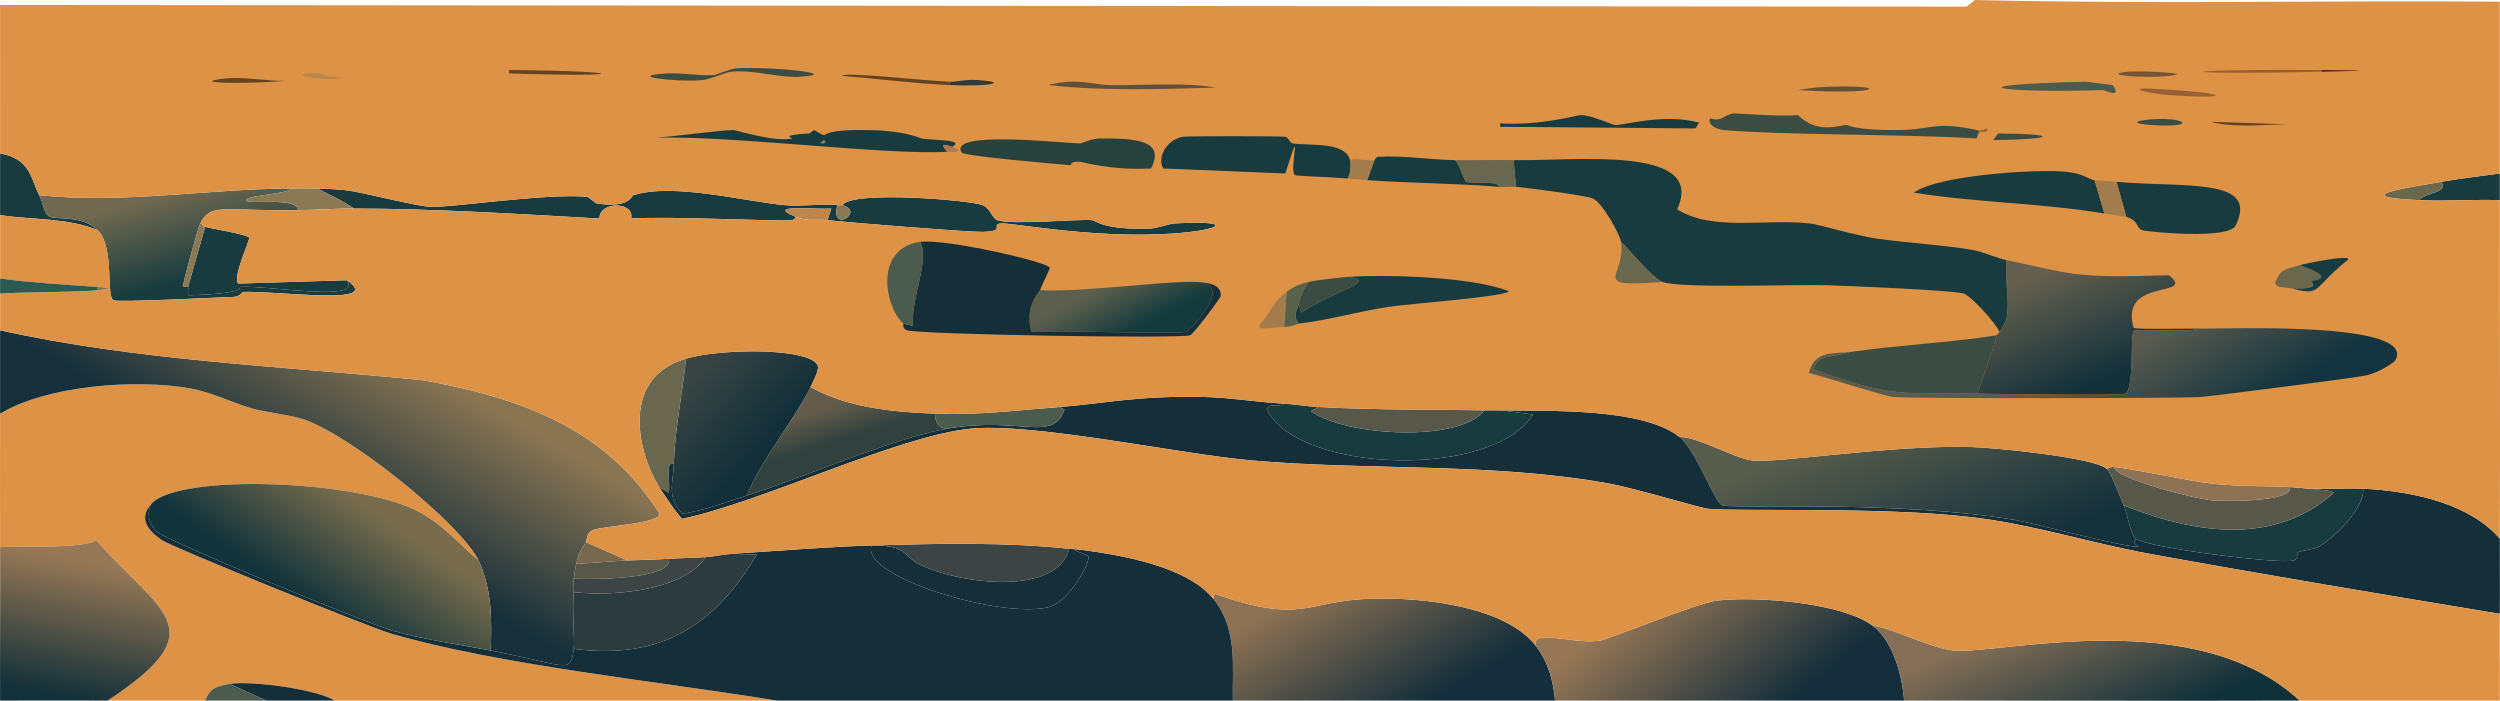 <?xml version="1.0" encoding="UTF-8"?>
<svg id="Layer_2" data-name="Layer 2" xmlns="http://www.w3.org/2000/svg" xmlns:xlink="http://www.w3.org/1999/xlink" viewBox="0 0 1920 538.17">
  <defs>
    <style>
      .cls-1 {
        fill: #dd9245;
      }

      .cls-1, .cls-2, .cls-3, .cls-4, .cls-5, .cls-6, .cls-7, .cls-8, .cls-9, .cls-10, .cls-11, .cls-12, .cls-13, .cls-14, .cls-15, .cls-16, .cls-17, .cls-18, .cls-19, .cls-20, .cls-21, .cls-22, .cls-23, .cls-24, .cls-25, .cls-26, .cls-27, .cls-28, .cls-29, .cls-30, .cls-31, .cls-32, .cls-33, .cls-34, .cls-35, .cls-36, .cls-37, .cls-38 {
        stroke-width: 0px;
      }

      .cls-2 {
        fill: url(#linear-gradient-12);
      }

      .cls-3 {
        fill: url(#linear-gradient);
      }

      .cls-4 {
        fill: url(#linear-gradient-6);
      }

      .cls-5 {
        fill: #2c5a50;
      }

      .cls-6 {
        fill: #3c4543;
      }

      .cls-7 {
        fill: #b27752;
      }

      .cls-8 {
        fill: #78684d;
      }

      .cls-9 {
        fill: #745434;
      }

      .cls-10 {
        fill: #89846f;
      }

      .cls-11 {
        fill: #27413c;
      }

      .cls-12 {
        fill: #a27c4d;
      }

      .cls-13 {
        fill: url(#linear-gradient-11);
      }

      .cls-14 {
        fill: #152f3a;
      }

      .cls-15 {
        fill: #4b5b4d;
      }

      .cls-16 {
        fill: url(#linear-gradient-5);
      }

      .cls-17 {
        fill: #976034;
      }

      .cls-18 {
        fill: #48230d;
      }

      .cls-19 {
        fill: url(#linear-gradient-13);
      }

      .cls-20 {
        fill: #8e7255;
      }

      .cls-21 {
        fill: url(#linear-gradient-2);
      }

      .cls-22 {
        fill: #69674e;
      }

      .cls-23 {
        fill: #173b3e;
      }

      .cls-24 {
        fill: url(#linear-gradient-7);
      }

      .cls-25 {
        fill: url(#linear-gradient-3);
      }

      .cls-26 {
        fill: url(#linear-gradient-9);
      }

      .cls-27 {
        fill: url(#linear-gradient-8);
      }

      .cls-28 {
        fill: #bc864d;
      }

      .cls-29 {
        fill: #866d41;
      }

      .cls-30 {
        fill: #634220;
      }

      .cls-31 {
        fill: #2b3b3e;
      }

      .cls-32 {
        fill: #586149;
      }

      .cls-33 {
        fill: url(#linear-gradient-10);
      }

      .cls-34 {
        fill: #57574a;
      }

      .cls-35 {
        fill: url(#linear-gradient-4);
      }

      .cls-36 {
        fill: #615039;
      }

      .cls-37 {
        fill: #3b4c43;
      }

      .cls-38 {
        fill: #8a7953;
      }
    </style>
    <linearGradient id="linear-gradient" x1="289.62" y1="261.76" x2="201.05" y2="414.42" gradientUnits="userSpaceOnUse">
      <stop offset="0" stop-color="#8a7552"/>
      <stop offset=".78" stop-color="#152f3b"/>
    </linearGradient>
    <linearGradient id="linear-gradient-2" x1="1020.62" y1="444.29" x2="1095.19" y2="570.91" gradientUnits="userSpaceOnUse">
      <stop offset="0" stop-color="#8c7153"/>
      <stop offset=".82" stop-color="#142e3b"/>
    </linearGradient>
    <linearGradient id="linear-gradient-3" x1="1269.86" y1="451.1" x2="1372.62" y2="577.98" gradientUnits="userSpaceOnUse">
      <stop offset="0" stop-color="#977755"/>
      <stop offset=".82" stop-color="#142e3b"/>
    </linearGradient>
    <linearGradient id="linear-gradient-4" x1="69.67" y1="431.68" x2="49.04" y2="534.41" gradientUnits="userSpaceOnUse">
      <stop offset="0" stop-color="#977856"/>
      <stop offset="1" stop-color="#143139"/>
    </linearGradient>
    <linearGradient id="linear-gradient-5" x1="1584.07" y1="466.61" x2="1625.79" y2="565.42" gradientUnits="userSpaceOnUse">
      <stop offset="0" stop-color="#846e56"/>
      <stop offset="1" stop-color="#10303a"/>
    </linearGradient>
    <linearGradient id="linear-gradient-6" x1="1446.62" y1="324.38" x2="1490.24" y2="441.91" gradientUnits="userSpaceOnUse">
      <stop offset="0" stop-color="#585c4c"/>
      <stop offset="1" stop-color="#13303b"/>
    </linearGradient>
    <linearGradient id="linear-gradient-7" x1="637.63" y1="312.13" x2="645.65" y2="338.51" gradientUnits="userSpaceOnUse">
      <stop offset="0" stop-color="#635c4b"/>
      <stop offset="1" stop-color="#30413e"/>
    </linearGradient>
    <linearGradient id="linear-gradient-8" x1="530.16" y1="295.56" x2="583.07" y2="343.66" gradientUnits="userSpaceOnUse">
      <stop offset="0" stop-color="#374443"/>
      <stop offset="1" stop-color="#122f39"/>
    </linearGradient>
    <linearGradient id="linear-gradient-9" x1="140.25" y1="145.47" x2="158.2" y2="210.6" gradientUnits="userSpaceOnUse">
      <stop offset="0" stop-color="#706950"/>
      <stop offset="1" stop-color="#183c3e"/>
    </linearGradient>
    <linearGradient id="linear-gradient-10" x1="282.38" y1="390.48" x2="234.34" y2="461.32" gradientUnits="userSpaceOnUse">
      <stop offset="0" stop-color="#786c4c"/>
      <stop offset="1" stop-color="#11333b"/>
    </linearGradient>
    <linearGradient id="linear-gradient-11" x1="1574.17" y1="208.56" x2="1610.98" y2="293.63" gradientUnits="userSpaceOnUse">
      <stop offset="0" stop-color="#645f4e"/>
      <stop offset="1" stop-color="#12303a"/>
    </linearGradient>
    <linearGradient id="linear-gradient-12" x1="1615.68" y1="279.19" x2="1659.68" y2="353.65" gradientUnits="userSpaceOnUse">
      <stop offset="0" stop-color="#5a5b4e"/>
      <stop offset="1" stop-color="#13343f"/>
    </linearGradient>
    <linearGradient id="linear-gradient-13" x1="851.28" y1="218.53" x2="869.5" y2="254.33" gradientUnits="userSpaceOnUse">
      <stop offset="0" stop-color="#5c5f4e"/>
      <stop offset="1" stop-color="#133a3d"/>
    </linearGradient>
  </defs>
  <g id="Layer_1-2" data-name="Layer 1">
    <g>
      <path class="cls-1" d="M367.52,430.43c-15.11-12.61-28.03-28.68-47.81-38.43-48.25-23.78-182.71-28.12-203.41-5.12-9.36,10.4-4.5,19.56,8.44,28.18,7.44,4.96,158.43,66.59,176.23,71.74,83.63,24.2,205.94,36.54,295.28,51.24-113.11-.05-226.22.17-339.33,0-13.05-8.5-63.18-15.47-80.62-12.81-11.57,1.76-15.6,4.51-18.75,12.81-25-.07-50,.13-74.99,0,84.36-55.14,40.69-66.8-8.44-122.98-13.52,6.57-52.75,4.05-74.05,5.12-.18-34.16.07-68.32,0-102.48,35.17-21.29,103.07-27.19,147.17-19.22,14.52,2.63,33.63,11.69,46.87,15.37,9.82,2.73,28.65,4.94,37.5,7.69,36.97,11.49,123.05,81.54,135.92,108.89Z"/>
      <path class="cls-3" d="M450.01,416.34c-4.3,6.37-5.92,9.67-7.5,16.65-.79,3.48-1.4,7.94-1.87,11.53-.45,3.37.35,6.87,0,10.25-1.32,12.89.87,36.71,0,43.56-2.57,20.14-4.95,12.54-63.74,1.28.8-23.16,1.05-47.02-9.37-69.18-12.87-27.35-98.95-97.4-135.92-108.89-8.85-2.75-27.67-4.96-37.5-7.69-13.24-3.68-32.35-12.75-46.87-15.37-44.1-7.98-112-2.08-147.17,19.22-.05-21.35.04-42.7,0-64.05,105.66,23.49,216.09,27.43,325.27,38.43,88.75,16.03,143.32,43.84,180.92,101.84,3.39,8.26-45.13,9.97-51.56,13.45-4.54,2.46-4,7.96-4.69,8.97Z"/>
      <path class="cls-21" d="M1179.3,495.77c10.17,13.06,13.65,27.69,15,42.27-82.49.03-164.98.02-247.47,0-.55-25.94,4.01-54.55-15-78.14q.47-1.92.94-3.84c68.21,23.62,69.52,5.66,118.11,3.84,44.37-1.66,105.67,6.66,128.42,35.87Z"/>
      <path class="cls-25" d="M1438.02,480.4c16.92,12.59,23.11,40.93,24.37,57.65-89.36.06-178.73-.03-268.09,0-1.35-14.58-4.82-29.21-15-42.27-2.89-13.28,28.83-.59,49.68-3.84,5.88-.92,75.36-29.14,89.99-30.75,31.81-3.5,96.01,2.07,119.05,19.22Z"/>
      <path class="cls-35" d="M82.56,538.04c-27.49-.14-55,.1-82.49,0-.16-39.28.21-78.57,0-117.86,21.3-1.07,60.54,1.45,74.05-5.12,49.12,56.19,92.8,67.84,8.44,122.98Z"/>
      <path class="cls-16" d="M1766.11,538.04c-101.23.31-202.48-.06-303.71,0-1.27-16.72-7.46-45.06-24.37-57.65,17.77,2.93,45.21,17.65,62.8,19.22,34.9,3.12,184.88-36.15,265.28,38.43Z"/>
      <path class="cls-23" d="M30.06,149.88c3.53,7,3.81,14.79,8.44,16.65,5.66,2.28,25.34-1.13,36.56,10.25-22.61-9.47-49.7-7.86-74.99-11.53-.02-15.8.01-31.6,0-47.4,23.25,4.02,23.61,19.38,30,32.03Z"/>
      <path class="cls-23" d="M1919.84,133.23c0,6.83,0,13.66,0,20.5-20.49-.69-41.43.94-61.87,0,4.55-6.24,23.32-5.39,16.87-14.09,14.68-2.58,30.12-4.33,44.99-6.41Z"/>
      <path class="cls-14" d="M256.91,538.04c-17.5-.03-35,.03-52.49,0q-14.06-6.41-28.12-12.81c17.43-2.66,67.56,4.31,80.62,12.81Z"/>
      <path class="cls-15" d="M176.3,525.23q14.06,6.41,28.12,12.81c-15.62-.03-31.25.05-46.87,0,3.15-8.3,7.18-11.05,18.75-12.81Z"/>
      <path class="cls-4" d="M1618,359.98c3.22,2.64,10.37,22.15,13.12,28.18,2.76,6.06,4.53,21.41,9.37,25.62-2.39,2.14-1.22,4.44,1.87,5.76-2.22,2.98-83.21-18.2-92.8-19.86-91.09-15.71-216.24-8.67-226.85-11.53-5.61-1.51-20.32-42.64-32.81-52.52,13.82-.34,41.74,16.21,55.31,17.93,19.94,2.53,106.17-11.98,168.73-10.25,17.86.5,93.36,7.89,104.05,16.65Z"/>
      <path class="cls-23" d="M643.11,157.57c-5.72,22.19,21.75,4.9,3.75,0,7.73-11.59,99.32-3.72,107.8,0,5.98,2.62,7.59,10.3,11.25,11.53,11.58,3.9,62.83-1.08,73.12,0,2.32.24,8.53,7.77,44.99,6.41,3.35-.13,15.66-3.77,16.87-3.84,48.97-2.8,37.98,5.07,0,7.69-62.95,4.34-126.78-9.18-133.11-7.69-6.61,1.56,4.94,5.95-13.12,6.41-10.18.26-101.2-7.04-119.05-8.97q1.41-4.48,2.81-8.97c-10.65,1.01-52.68-3.72-27.18,6.41.1.8-2.21,2.47-2.81,2.56-8.01,1.21-97.17-3.3-123.74-1.28,3.09-12.91-24.22-13.77-24.37,0-62.54-3.53-125.62-7.53-188.41-7.69-9.4-6.51-18.89-10.45-28.12-15.37,6.62.23,15.15.55,21.56,1.28,13.14,1.49,54.06,12.4,65.62,12.81,16.27.58,90.06-10.66,119.99-7.69,1.19.12,6.18,4.93,7.5,5.12,25.33,3.71,26.11-5.77,28.12-6.41,30.29-9.61,83.98,4.63,116.24,7.69,11.06,1.05,31.39-1.19,40.31,0Z"/>
      <path class="cls-24" d="M718.11,317.7c-.04,4.39,1.49,11.3,9.37,11.53-43.35,7.66-109.14,37.29-153.73,51.24,9.15-24.47,39.99-64.06,48.74-83.27,26.77,15.34,61.86,19.29,95.61,20.5Z"/>
      <g>
        <path class="cls-27" d="M622.49,297.2c-8.75,19.21-39.59,58.8-48.74,83.27-16.35,5.12-31.83,11.34-49.68,14.09-12.47-12.49-6.99-24.45-6.56-38.43.84-27,6.54-53.81,9.37-80.71,28.95-8.33,97.28-8.09,101.24,5.76.97,3.38-3.77,11.95-5.62,16.01Z"/>
        <path class="cls-22" d="M526.88,275.43c-2.84,26.9-8.54,53.71-9.37,80.71-6.72-1.23-2.74,10.74-3.75,22.42q-3.75-2.24-7.5-4.48c-17.41-28.18-29.24-84.3,20.62-98.64Z"/>
      </g>
      <g>
        <path class="cls-14" d="M986.2,310.02c-2.45,3.1-12.37-1.16-13.12,4.48,23.05,48.47,172.33,54.11,204.35,3.84q-12.19-1.6-24.37-3.2c38.53.66,108.57-1.9,136.86,20.5,12.49,9.89,27.2,51.01,32.81,52.52,10.61,2.85,135.76-4.18,226.85,11.53,9.59,1.65,90.59,22.84,92.8,19.86-3.09-1.33-4.26-3.63-1.87-5.76,7.68,6.68,111.1,19.82,120.92,16.65,4.48-1.44,1.73-5.59,3.75-6.41,3.14-1.27,12.3-2.33,15-3.84,14.72-8.25,36.05-31.37,34.68-44.84,41.29,1.88,83.4,12.9,104.99,38.43-.09,19.21.22,38.43,0,57.65-89.78-14.86-179.77-29.87-269.03-46.12-45.66-8.31-90.19-22.73-136.86-28.18-69.49-8.11-180.95-4.11-202.48-6.41-5.28-.56-56.15-15.78-74.99-19.22-90.53-16.52-186.04-9.95-275.59-17.93-55.1-4.91-167.95-29.17-215.6-24.34-56.39,5.72-160.06,56.32-221.22,69.18-1.94-.31-15.89-21.23-17.81-24.34q3.75,2.24,7.5,4.48c1.01-11.67-2.97-23.65,3.75-22.42-.43,13.98-5.91,25.94,6.56,38.43,17.85-2.75,33.33-8.98,49.68-14.09,44.59-13.96,110.38-43.58,153.73-51.24,55.87-9.87,81.28,11.1,89.99-14.73l-3.75-1.92c34.38-2.59,59.79-8.92,111.55-7.69,19.95.48,40.93,4.06,60.93,5.12Z"/>
        <path class="cls-23" d="M1012.45,312.58l-5.62,3.2c26.23,19.29,114.75,24.3,133.11-.64,4.37.08,8.75-.08,13.12,0q12.19,1.6,24.37,3.2c-32.02,50.26-181.3,44.62-204.35-3.84.76-5.64,10.68-1.38,13.12-4.48,8.66.46,17.39,2.1,26.25,2.56Z"/>
        <path class="cls-34" d="M1139.93,315.14c-18.36,24.94-106.88,19.93-133.11.64l5.62-3.2c45.7,2.4,82.56,1.74,127.48,2.56Z"/>
      </g>
      <g>
        <path class="cls-23" d="M1814.85,375.35c1.36,13.47-19.97,36.58-34.68,44.84-2.7,1.51-11.86,2.57-15,3.84-2.02.82.73,4.96-3.75,6.41-9.82,3.16-113.24-9.98-120.92-16.65-4.85-4.21-6.61-19.56-9.37-25.62,57.58,22.96,116.56,29.85,161.23-9.61-.39-2.09-15.46-2.84-18.75-3.2,13.67.46,27.61-.62,41.25,0Z"/>
        <path class="cls-34" d="M1623.62,358.7c1.2,9.09,63.31,24.75,75.93,25.62,12.82.88,61.95.94,59.06-10.25,4.79.32,10.29.76,15,1.28,3.29.36,18.35,1.11,18.75,3.2-44.67,39.46-103.65,32.57-161.23,9.61-2.75-6.04-9.9-25.54-13.12-28.18,2.03-.32,2.18-1.51,5.62-1.28Z"/>
        <path class="cls-20" d="M1758.61,374.07c2.89,11.19-46.24,11.13-59.06,10.25-12.62-.87-74.73-16.53-75.93-25.62,11.93.79,58.17,10.93,75.93,12.81,23.52,2.49,42,1.43,59.06,2.56Z"/>
      </g>
      <path class="cls-15" d="M813.72,312.58l3.75,1.92c-8.71,25.83-34.12,4.86-89.99,14.73-7.88-.23-9.41-7.14-9.37-11.53,34.26,1.23,63.28-2.69,95.61-5.12Z"/>
      <g>
        <path class="cls-26" d="M228.79,161.41c-58.92.68-67.15-5.56-74.99,10.25-2.03,4.1-13.44,45.61-13.12,48.04.14,1.06,3.7.51,3.75.64.67,1.6-1.2,5.44.94,6.41,45.66-1.36,37.25-6.26,39.37-6.41,20.59-1.37,94.8,12.28,81.55-5.12,29.75,19.99-51.84,8.09-79.68,8.97-.47.01-2.12,3.69-7.5,3.84-11.52.32-88.11,4.38-91.86,2.56-6.19-3,1.09-40.34-12.19-53.8-11.22-11.37-30.9-7.96-36.56-10.25-4.63-1.87-4.9-9.66-8.44-16.65,64.42,6.8,129.41-4.84,193.1-5.12-1.28,4.64-38.62,5.27-33.75,9.61,2.79,2.48,39.97-2.98,39.37,7.05Z"/>
        <path class="cls-38" d="M243.79,144.76c9.23,4.92,18.73,8.86,28.12,15.37-13.89-.04-28.96,1.12-43.12,1.28.6-10.03-36.58-4.56-39.37-7.05-4.88-4.34,32.47-4.97,33.75-9.61,6.82-.03,13.82-.24,20.62,0Z"/>
      </g>
      <path class="cls-22" d="M1857.97,153.73c-57.44-2.64-8.43-9.65,16.87-14.09,6.45,8.7-12.33,7.85-16.87,14.09Z"/>
      <g>
        <path class="cls-14" d="M376.9,499.61c58.79,11.26,61.17,18.86,63.74-1.28,77.56,10.18,114.38-29.23,140.61-72.38q-9.37-.32-18.75-.64c35.5-2.25,71.25-5.23,106.86-6.41-8.9,23.64,98.7,56.57,135.92,47.4,13.91-3.43,30.1-29.04,30.93-39.07q-6.56-2.88-13.12-5.76c37.96,4.16,88.83,13.72,108.74,38.43,19.01,23.6,14.45,52.21,15,78.14-116.86-.03-233.72.05-350.58,0-89.33-14.7-211.65-27.04-295.28-51.24-17.8-5.15-168.79-66.78-176.23-71.74-12.94-8.62-17.8-17.79-8.44-28.18-3.81,7.32-2.1,14.73,3.75,21.14,6.06,6.63,161.19,70.54,180.92,76.22,23.77,6.85,51.08,10.61,75.93,15.37Z"/>
        <path class="cls-31" d="M562.5,425.31q9.37.32,18.75.64c-26.22,43.15-63.05,82.56-140.61,72.38.87-6.84-1.32-30.67,0-43.56,35.72,3.94,85.98-3.17,101.24-26.9,6.47-.43,14.07-2.15,20.62-2.56Z"/>
        <path class="cls-14" d="M821.22,421.47c.61.06,1.27-.07,1.87,0q6.56,2.88,13.12,5.76c-.84,10.03-17.03,35.65-30.93,39.07-37.22,9.17-144.82-23.76-135.92-47.4.62-.02,1.25.02,1.87,0,26.63.07,21.78,8.54,36.56,15.37,32.06,14.84,104.14,23.02,113.42-12.81Z"/>
        <path class="cls-6" d="M821.22,421.47c-9.29,35.83-81.36,27.65-113.42,12.81-14.77-6.84-9.92-15.3-36.56-15.37,49.96-1.56,100.36-2.61,149.98,2.56Z"/>
        <path class="cls-6" d="M541.88,427.87c-15.26,23.73-65.51,30.84-101.24,26.9.35-3.38-.45-6.88,0-10.25,24.02.7,75.73-.82,73.12-15.37,9.28-.58,18.91-.67,28.12-1.28Z"/>
        <path class="cls-34" d="M513.76,429.15c2.61,14.56-49.09,16.07-73.12,15.37.48-3.59,1.09-8.04,1.87-11.53,12.99-.57,26.45-1.99,39.37-2.56,10.79-.48,20.99-.6,31.87-1.28Z"/>
        <path class="cls-8" d="M481.88,430.43c-12.92.57-26.38,1.99-39.37,2.56,1.58-6.98,3.2-10.29,7.5-16.65q15.94,7.05,31.87,14.09Z"/>
      </g>
      <path class="cls-28" d="M635.62,169.1c-10.56-1.14-14.6,1.32-24.37-2.56-25.5-10.12,16.53-5.4,27.18-6.41q-1.41,4.48-2.81,8.97Z"/>
      <g>
        <path class="cls-23" d="M266.29,215.22c13.25,17.4-60.96,3.75-81.55,5.12-2.12.14,6.29,5.05-39.37,6.41-2.13-.97-.27-4.81-.94-6.41q6.56-23.06,13.12-46.12c4.72,1.42,32.3,5.73,33.75,8.33.93,1.67-12.73,29.66-8.44,35.23q41.71-1.28,83.43-2.56Z"/>
        <path class="cls-38" d="M157.55,174.22q-6.56,23.06-13.12,46.12c-.05-.13-3.61.42-3.75-.64-.32-2.43,11.09-43.94,13.12-48.04,2.77.11.73,1.66,3.75,2.56Z"/>
      </g>
      <path class="cls-38" d="M646.86,157.57c18,4.9-9.47,22.19-3.75,0,1.24.17,3.02-.2,3.75,0Z"/>
      <path class="cls-33" d="M367.52,430.43c10.43,22.16,10.17,46.01,9.37,69.18-24.85-4.76-52.16-8.52-75.93-15.37-19.72-5.68-174.86-69.59-180.92-76.22-5.85-6.41-7.56-13.82-3.75-21.14,20.7-23,155.16-18.66,203.41,5.12,19.78,9.75,32.69,25.82,47.81,38.43Z"/>
      <g>
        <path class="cls-1" d="M1919.84,1.28c-.03,43.98.05,87.97,0,131.95-14.87,2.08-30.32,3.83-44.99,6.41-25.3,4.44-74.31,11.45-16.87,14.09,20.44.94,41.37-.69,61.87,0-.1,86.68.41,173.37,0,260.05-21.59-25.53-63.69-36.55-104.99-38.43-13.63-.62-27.58.46-41.25,0-4.71-.52-10.21-.96-15-1.28-17.05-1.13-35.53-.07-59.06-2.56-17.76-1.88-64-12.02-75.93-12.81-3.45-.23-3.59.96-5.62,1.28-10.69-8.77-86.19-16.16-104.05-16.65-62.56-1.74-148.79,12.78-168.73,10.25-13.57-1.72-41.49-18.28-55.31-17.93-28.28-22.39-98.33-19.83-136.86-20.5-4.37-.08-8.75.08-13.12,0-44.92-.82-81.78-.16-127.48-2.56-8.86-.47-17.59-2.1-26.25-2.56-20-1.06-40.98-4.65-60.93-5.12-51.76-1.24-77.17,5.1-111.55,7.69-32.33,2.44-61.36,6.35-95.61,5.12-33.75-1.21-68.84-5.16-95.61-20.5,1.85-4.07,6.59-12.63,5.62-16.01-3.96-13.86-72.28-14.09-101.24-5.76-49.86,14.34-38.03,70.46-20.62,98.64,1.92,3.11,15.87,24.03,17.81,24.34,61.16-12.86,164.83-63.46,221.22-69.18,47.65-4.83,160.5,19.43,215.6,24.34,89.55,7.98,185.06,1.42,275.59,17.93,18.84,3.44,69.72,18.65,74.99,19.22,21.53,2.3,132.99-1.71,202.48,6.41,46.67,5.45,91.2,19.87,136.86,28.18,89.26,16.24,179.25,31.26,269.03,46.12-.25,22.2.19,44.41,0,66.61-51.24.12-102.49-.16-153.73,0-80.4-74.58-230.38-35.32-265.28-38.43-17.59-1.57-45.04-16.29-62.8-19.22-23.04-17.15-87.24-22.71-119.05-19.22-14.63,1.61-84.11,29.83-89.99,30.75-20.86,3.26-52.57-9.43-49.68,3.84-22.75-29.21-84.05-37.53-128.42-35.87-48.59,1.81-49.9,19.77-118.11-3.84q-.47,1.92-.94,3.84c-19.91-24.71-70.77-34.27-108.74-38.43-.61-.07-1.26.06-1.87,0-49.62-5.17-100.02-4.12-149.98-2.56-.62.02-1.25-.02-1.87,0-35.61,1.17-71.36,4.15-106.86,6.41-6.55.42-14.15,2.13-20.62,2.56-9.21.61-18.84.7-28.12,1.28-10.88.68-21.08.81-31.87,1.28q-15.94-7.05-31.87-14.09c.68-1.01.15-6.51,4.69-8.97,6.43-3.48,54.94-5.2,51.56-13.45-37.59-58.01-92.17-85.81-180.92-101.84-109.18-11-219.62-14.95-325.27-38.43-.02-9.39.01-18.79,0-28.18,20.81-1.33,57.79-.89,74.99-2.56,10.51-1.02,10.45-1.86,0-2.56-25.21-1.7-50.08-3.05-74.99-6.41-.02-16.23.02-32.45,0-48.68,25.29,3.67,52.38,2.06,74.99,11.53,13.28,13.47,5.99,50.81,12.19,53.8,3.75,1.82,80.34-2.24,91.86-2.56,5.38-.15,7.03-3.83,7.5-3.84,27.84-.88,109.42,11.02,79.68-8.97q-41.71,1.28-83.43,2.56c-4.29-5.57,9.37-33.56,8.44-35.23-1.45-2.6-29.03-6.91-33.75-8.33-3.02-.91-.98-2.45-3.75-2.56,7.84-15.81,16.07-9.57,74.99-10.25,14.16-.16,29.23-1.32,43.12-1.28,62.79.16,125.87,4.15,188.41,7.69.15-13.77,27.47-12.91,24.37,0,26.56-2.02,115.73,2.49,123.74,1.28.6-.09,2.91-1.76,2.81-2.56,9.77,3.88,13.82,1.42,24.37,2.56,17.84,1.93,108.86,9.22,119.05,8.97,18.06-.45,6.51-4.85,13.12-6.41,6.33-1.49,70.16,12.03,133.11,7.69,37.98-2.62,48.97-10.48,0-7.69-1.21.07-13.52,3.72-16.87,3.84-36.47,1.36-42.67-6.16-44.99-6.41-10.28-1.08-61.53,3.9-73.12,0-3.66-1.23-5.27-8.91-11.25-11.53-8.48-3.72-100.07-11.59-107.8,0-.73-.2-2.51.17-3.75,0-8.91-1.19-29.24,1.05-40.31,0-32.26-3.06-85.95-17.29-116.24-7.69-2.01.64-2.79,10.12-28.12,6.41-1.32-.19-6.31-5.01-7.5-5.12-29.93-2.98-103.72,8.27-119.99,7.69-11.55-.41-52.47-11.32-65.62-12.81-6.41-.73-14.94-1.05-21.56-1.28-6.8-.24-13.8-.03-20.62,0-63.69.29-128.68,11.93-193.1,5.12-6.38-12.65-6.74-28-30-32.03C.03,79.85.09,41.85.07,3.84l1510.13,1.28,6.56-5.12c134.28,3.24,268.76.23,403.08,1.28Z"/>
        <g>
          <g>
            <path class="cls-23" d="M1541.13,199.84c-1.88,14.27,2.52,30.12,0,44.2-.77,4.33-5.47,10.32-5.62,10.89-1.97-6.15-22.19-27.91-27.18-29.46-8.26-2.56-89.86-5.96-104.99-6.41-24.43-.72-113.75,2.61-126.55-2.56-8.46-3.42-24.92-24.29-31.87-30.75-.93-5.89-14.48-30.38-21.56-33.31-5.66-2.34-48.78-8.04-59.06-8.97q-.94-10.25-1.87-20.5c45.85.95,148.7-12.07,125.61,37.79,26.94,17.18,68.38,6.92,102.18,10.89,7.02.82,34.36,9.13,50.62,11.53,22.61,3.34,55.07,5.23,74.99,8.97,8.18,1.54,17.39,6.09,25.31,7.69Z"/>
            <path class="cls-13" d="M1689.24,252.37c-11.04,3.38-48.12-.49-50.62,1.92-2.78,2.68.66,45.51-6.56,48.04-5.05,1.77-99.24.21-113.42,0,5.14-15,10.56-29.71,15-44.84.35-1.19,1.56-1.38,1.87-2.56.15-.57,4.85-6.56,5.62-10.89,2.52-14.08-1.88-29.93,0-44.2,50.38,10.17,48.56,14.11,124.67,11.53,21.8,17.7-38.45,1.28-27.18,40.35,1.46,1.41,43.8.56,50.62.64Z"/>
          </g>
          <path class="cls-2" d="M1421.15,270.3c-12.02,4.36-25.82,1.15-28.12,13.45,60.14,22.19,68.98,17.72,125.61,18.58,14.18.21,108.38,1.77,113.42,0,7.22-2.53,3.79-45.36,6.56-48.04,2.5-2.41,39.58,1.45,50.62-1.92,21.2.26,169.45-5.95,149.98,24.98-5.89,4.49-13.3,8.7-21.56,10.89-6.05,1.6-121.02,16.25-127.48,16.65-18.57,1.15-224.56,1.28-236.22,0-6.79-.74-50.87-14.83-64.68-18.58,3.96-17.97,21.22-14.45,31.87-16.01Z"/>
          <path class="cls-37" d="M1533.63,257.49c-4.44,15.13-9.86,29.84-15,44.84-56.63-.85-65.47,3.62-125.61-18.58,2.3-12.3,16.1-9.1,28.12-13.45,37.04-5.43,75.49-6.97,112.49-12.81Z"/>
          <path class="cls-23" d="M1036.82,122.98c.87,3.32.55,10.82-1.87,14.09-16.63-1.36-38.66-1.76-40.31-2.56-5.28-2.56,7-47.34-7.5-1.28q-46.87-1.92-93.74-3.84c-4.95-7.91,2.26-22.18,15-24.34,3.82-.65,73.74-.56,78.74,0,2.13.24,3.44,4.83,5.62,5.12,14.53,1.93,40.32-1.47,44.06,12.81Z"/>
          <path class="cls-11" d="M844.65,106.33c25.88-.02,50.91.72,39.37,23.06-31.75,1.59-51.58-4.96-54.37-5.12-8.85-.54-6.4,2.64-7.5,2.56-9.59-.64-81.65-6.98-83.43-9.61-11.83-17.48,78.25-7.18,90.93-7.05.8,0,9.46-3.84,15-3.84Z"/>
          <path class="cls-37" d="M1518.63,99.92q.94.64,1.87,1.28c-2.42,1.77-1.38,4.74-2.81,5.12-50-3.23-154-2.68-193.1-6.41-7.34-.7-13.39-4.47-11.25-8.97,9.73,2.93,10.55-3.32,18.75-3.84,2.43-.15,33.91,2.66,48.74,1.28,15.09,15.14,31.94,7.35,37.5,7.69,1.93.12,5.16,3.81,37.5,3.84,28.5.03,28.25-7.22,62.8,0Z"/>
          <path class="cls-23" d="M1117.43,122.98c3.06,2.05,7.33,16.2,8.44,16.65,3.15,1.3,26.27-.87,25.31,3.84-33.6-2.74-67.68-2.75-101.24-5.12q2.81-7.69,5.62-15.37c.23-.02,1.37-2.48,2.81-2.56,20.05-1.17,39.45,2.33,59.06,2.56Z"/>
          <g>
            <path class="cls-19" d="M916.83,216.5c34.37-.2-3.15,37.7-6.56,38.43-7.75,1.66-95.82-1.24-118.11,0-5.47-20.33,6.01-30.42,6.56-32.03,31.5,1.61,95.24-7.05,118.11-6.41Z"/>
            <g>
              <path class="cls-14" d="M798.72,222.9c-.55,1.61-12.04,11.69-6.56,32.03,22.29-1.24,110.36,1.66,118.11,0,3.41-.73,40.93-38.63,6.56-38.43,10.07.29,21.58,1.56,20.62,10.89-.17,1.7-21.11,29.48-23.43,30.1-10.13,2.72-207.68-.6-217.47-3.84-4.07-1.35-2.45-4.78-2.81-5.12l7.5,1.92c-2.11-20.46,12.77-49.43,5.62-64.69,19.26-2.63,98.43,15.54,99.36,19.86.19.89-6.4,14.06-7.5,17.29Z"/>
              <path class="cls-15" d="M706.86,185.75c7.15,15.26-7.74,44.23-5.62,64.69l-7.5-1.92c-14.79-13.79-22.21-57.94,13.12-62.77Z"/>
            </g>
          </g>
          <path class="cls-22" d="M1162.43,122.98q.94,10.25,1.87,20.5c-4.2-.38-8.9.34-13.12,0,.96-4.72-22.16-2.54-25.31-3.84-1.1-.46-5.38-14.6-8.44-16.65,14.98.18,30.03-.31,44.99,0Z"/>
          <path class="cls-23" d="M1213.98,88.39c7.42-.22,24.82,7.6,26.25,7.69,6.28.38,37.35-9.26,64.68-1.92l-2.81,4.48q-74.99-.64-149.98-1.28v-2.56c31.57,1.75,58.7-6.31,61.87-6.41Z"/>
          <path class="cls-22" d="M1276.79,216.5c-58.04,4.47-27.62-3.68-31.87-30.75,6.95,6.45,23.42,27.33,31.87,30.75Z"/>
          <path class="cls-15" d="M1602.06,62.77q10.31,1.28,20.62,2.56c7.38,10.99-6.61,3.81-7.5,3.84-77.36,2.54-121.62-3.88-13.12-6.41Z"/>
          <path class="cls-37" d="M565.31,52.52c27.82-1.65,83.2,4.28,48.74,6.41-16.31,1.01-34.77-5.62-52.49-3.84-5.25.53-15,5.7-22.5,6.41-19.31,1.8-60.88-3.19-26.25-5.12,11.35-.63,24.05,2.07,35.62,1.28,1.59-.11,12.17-4.85,16.87-5.12Z"/>
          <path class="cls-36" d="M820.28,62.77c13.08-.65,21.94,2.38,31.87,2.56,25.94.47,56.39-2.37,81.55,1.92-42.9,1.22-85.91,2.8-128.42-1.92,1.64-.95,13.66-2.5,15-2.56Z"/>
          <g>
            <path class="cls-23" d="M1633,166.54q-3.75-13.45-7.5-26.9c51.44,4.69,109.05-3.69,91.86,32.67-2.77,12.36-68.77,5.67-72.18,4.48-4.72-1.64-2.49-7.48-12.19-10.25Z"/>
            <path class="cls-23" d="M1608.62,138.35q3.75,12.81,7.5,25.62c-46.8-7.91-99.21-8.39-146.23-16.01,18.18-13.47,94.21-18.31,117.17-16.01,12.91,1.29,17.52,6.04,21.56,6.41Z"/>
            <path class="cls-12" d="M1625.5,139.63q3.75,13.45,7.5,26.9c-.8-.23-13.18-1.94-16.87-2.56q-3.75-12.81-7.5-25.62c5.61.51,11.12.76,16.87,1.28Z"/>
          </g>
          <g>
            <path class="cls-22" d="M1760.48,221.62c-4.03-1.06-12.81-.06-13.12-4.48,4.14-10.39,6.01-9.8,18.75-13.45,30.16,10.53,10.44,11.3,9.37,12.17-1.21.99,8.88,6.45-15,5.76Z"/>
            <path class="cls-23" d="M1760.48,221.62c23.87.69,13.79-4.78,15-5.76,1.07-.87,20.79-1.64-9.37-12.17,4.78-1.37,38.23-8.33,37.5-4.48-28.13,22.16-20.12,28.46-43.12,22.42Z"/>
          </g>
          <g>
            <path class="cls-23" d="M997.45,248.52c-4.7-5.96-1.43-9.48,0-15.37q.94,3.52,1.87,7.05c22.68-15.82,61.14-24.68,35.62-27.54,32.37-2.03,95.09,0,123.74,10.89-.01,4.13-77.51,9.8-92.8,12.17-23.41,3.63-43.94,9.85-68.43,12.81Z"/>
            <path class="cls-37" d="M1034.94,212.66c25.52,2.87-12.94,11.72-35.62,27.54q-.94-3.52-1.87-7.05c1.32-5.42,3.72-11.7,7.5-16.65,4.73-1.13,24.33-3.49,30-3.84Z"/>
            <path class="cls-32" d="M997.45,233.15c-1.43,5.89-4.7,9.41,0,15.37-1.74.21-3.8,2.14-11.25,2.56q.94-13.45,1.87-26.9c5.3-3.8,9.58-5.94,16.87-7.69-3.78,4.96-6.18,11.23-7.5,16.65Z"/>
            <path class="cls-12" d="M986.2,251.09c-13.22.75-20.74,2.89-18.75-1.92,8.68-8.74,9.47-16.99,20.62-24.98q-.94,13.45-1.87,26.9Z"/>
          </g>
          <path class="cls-12" d="M1055.57,122.98q-2.81,7.69-5.62,15.37c-4.97-.35-10-.87-15-1.28,2.42-3.27,2.74-10.77,1.87-14.09,4.08-2.03,9.63.77,18.75,0Z"/>
          <path class="cls-17" d="M1782.98,53.8v1.28c-122.26,2.75-119.74-2.31,0-1.28Z"/>
          <path class="cls-30" d="M729.35,62.77v2.56c-27.43-1.16-55.17-4.9-82.49-7.05.02-3.4,63.31,3.81,82.49,4.48Z"/>
          <path class="cls-30" d="M390.96,53.8c92.77.76,96.01,5.71,0,2.56v-2.56Z"/>
          <path class="cls-37" d="M1534.57,102.48c49.6.52,42.61,4.58-3.75,5.12l3.75-5.12Z"/>
          <path class="cls-36" d="M1403.34,66.61c50.07-1.64,41.87,6.62-22.5,2.56,6.42-1.12,16.1-2.35,22.5-2.56Z"/>
          <path class="cls-17" d="M1647.06,67.9c69.13,3.2,69.72,8.66,18.75,5.12-8.39-.58-31.83-4.31-18.75-5.12Z"/>
          <path class="cls-30" d="M1697.68,93.52q29.53.96,59.06,1.92c-19.27.25-41.31,3.01-59.06-1.92Z"/>
          <path class="cls-9" d="M1633.93,55.09c7.6-.82,38.43.61,38.43,1.92-12.64,4.26-64.36.88-38.43-1.92Z"/>
          <path class="cls-31" d="M729.35,65.33v-2.56c5.75.2,11.68-1.98,21.56-1.28,25.17,1.78,9.1,5.14-21.56,3.84Z"/>
          <path class="cls-30" d="M173.48,60.21c11.85-1.32,32.3,2.07,45.93,1.92-38.01,2.89-75.28,1.35-45.93-1.92Z"/>
          <path class="cls-37" d="M1647.06,92.24c29.41-3.8,44.65,6.19,5.62,3.84-6.19-.37-18.76-2.14-5.62-3.84Z"/>
          <path class="cls-28" d="M242.85,56.37c5.55.09,8.92,3.2,21.56,3.2-14.53,3.85-49.98-3.66-21.56-3.2Z"/>
          <path class="cls-18" d="M1782.98,55.09v-1.28c40.27.35,36.75.45,0,1.28Z"/>
          <g>
            <path class="cls-5" d="M75.06,220.34v2.56c-17.2,1.67-54.18,1.23-74.99,2.56,0-3.84,0-7.69,0-11.53,24.91,3.36,49.78,4.7,74.99,6.41Z"/>
            <path class="cls-29" d="M75.06,222.9v-2.56c10.45.71,10.51,1.54,0,2.56Z"/>
          </g>
          <path class="cls-17" d="M1520.51,101.2q-.94-.64-1.87-1.28c4.5.94,7-2.08,7.5-.64,1.04,3.03-5.1,1.54-5.62,1.92Z"/>
          <g>
            <path class="cls-23" d="M731.23,112.73c-8.79-3.03-8.07-1.18-3.75,3.84-46.96,2.7-161.87-12.22-223.1-10.89,13.73-.85,51.86-6.08,59.06-5.76,2.34.1,31.92,9.55,44.99,6.41.99-.24-11.33-2.45,13.12-3.84.8-.05,2.92-2.5,3.75-2.56.47-.03,6.05,3.93,7.5,3.84,1.85-.11,1.8-4.65,35.62-3.84,28.08.67,37.37,6.05,39.37,6.41,8.73,1.55,34.07.65,23.43,6.41Z"/>
            <path class="cls-7" d="M731.23,112.73c11.72,4.94-.61,3.66-3.75,3.84-4.32-5.02-5.04-6.87,3.75-3.84Z"/>
            <path class="cls-10" d="M632.8,107.61l.94.64v1.28l-.94.64h-1.87l-.94-.64.94-.64.94-.64.94-.64Z"/>
          </g>
        </g>
      </g>
    </g>
  </g>
</svg>
